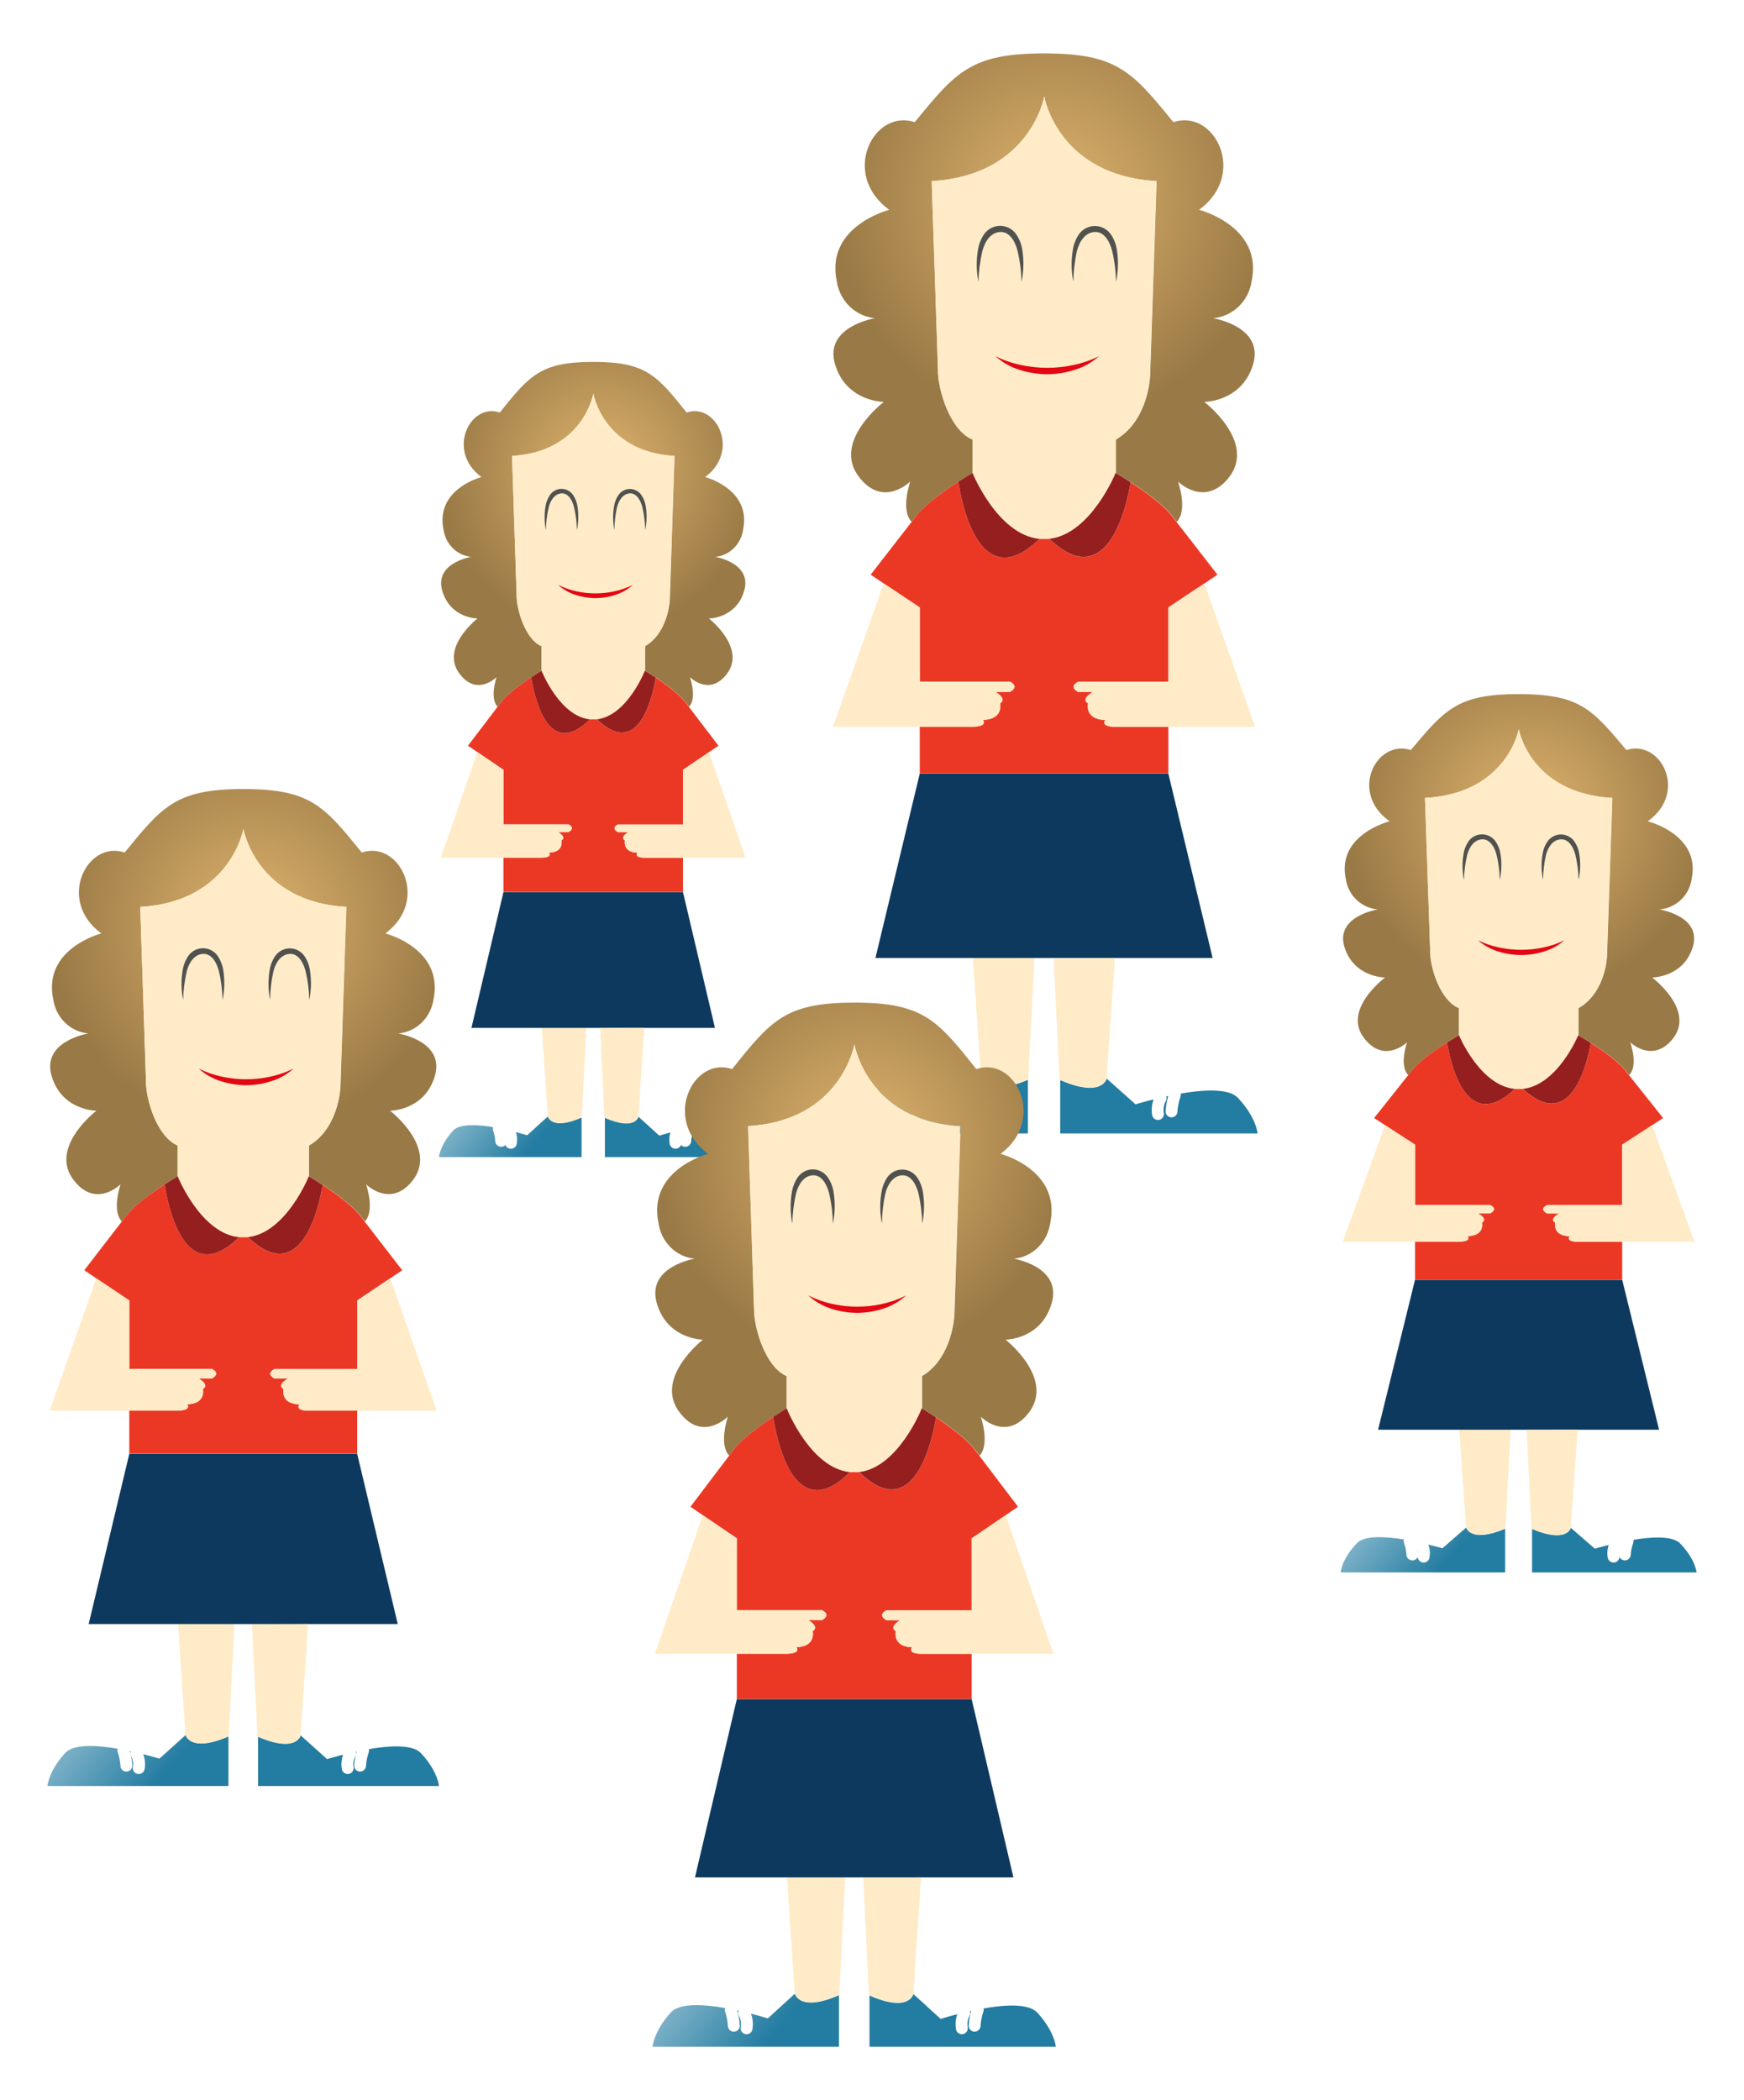 <svg width="147" height="177" viewBox="0 0 147 177" fill="none" xmlns="http://www.w3.org/2000/svg">
<g clip-path="url(#clip0)" filter="url(#filter0_d)">
<path d="M19.254 142.354V146.525H4C4 146.525 4.092 145.24 5.521 143.719C6.949 142.199 13.434 144.219 13.434 144.219L15.659 142.219C15.659 142.219 15.985 143.764 19.254 142.354Z" fill="url(#paint0_linear)"/>
<path d="M19.764 132.876L19.278 142.334H19.23C15.96 143.744 15.635 142.214 15.635 142.214L15.003 132.856L19.764 132.876Z" fill="#FFEBC7"/>
<path d="M37 146.525H21.751V142.379C25.015 143.789 25.341 142.259 25.341 142.259L27.571 144.259C27.571 144.259 34.056 142.224 35.484 143.759C36.913 145.295 37 146.525 37 146.525Z" fill="#237CA1"/>
<path d="M36.655 86.677C35.795 89.613 32.88 89.613 32.88 89.613C32.88 89.613 36.985 92.769 34.741 95.545C32.919 97.8 30.913 95.88 30.855 95.81C30.908 95.975 31.603 98.056 30.753 98.946L30.369 98.446C29.713 97.595 28.251 96.55 27.211 95.865C26.546 95.425 26.05 95.135 26.05 95.135V92.544C28.115 91.334 28.712 88.678 28.712 87.187L29.198 72.433C21.552 72.003 20.517 65.856 20.517 65.856C20.517 65.856 19.448 72.003 11.821 72.433L12.307 87.187C12.307 88.688 13.23 91.789 14.974 92.544V95.135C14.974 95.135 14.513 95.41 13.876 95.825C12.832 96.51 11.321 97.575 10.655 98.446L10.272 98.946C9.417 98.056 10.111 95.975 10.165 95.81C10.087 95.88 8.086 97.811 6.278 95.545C4 92.769 8.124 89.613 8.124 89.613C8.124 89.613 5.21 89.613 4.35 86.677C3.49 83.741 7.444 83.101 7.444 83.101C6.709 83.032 6.017 82.71 5.481 82.188C4.944 81.665 4.594 80.972 4.486 80.22C3.592 75.934 8.542 74.669 8.542 74.669C4.734 71.888 7.342 66.771 10.51 67.852C13.687 63.94 14.862 62.5 20.517 62.5C26.172 62.5 27.318 63.94 30.495 67.852C33.658 66.771 36.266 71.888 32.477 74.669C32.477 74.669 37.432 75.934 36.538 80.22C36.43 80.975 36.076 81.671 35.536 82.194C34.995 82.716 34.3 83.036 33.561 83.101C33.561 83.101 37.52 83.741 36.655 86.677Z" fill="url(#paint1_radial)"/>
<path d="M33.527 132.876H7.473L10.898 118.532H30.107L33.527 132.876Z" fill="#0D395E"/>
<path d="M25.973 132.876L25.341 142.234C25.341 142.234 25.015 143.764 21.751 142.354H21.698L21.241 132.896L25.973 132.876Z" fill="#FFEBC7"/>
<path d="M20.517 65.856C20.517 65.856 19.448 72.003 11.821 72.433L12.307 87.187C12.307 88.688 13.245 91.844 14.974 92.544V95.135C14.974 95.135 16.917 99.941 20.148 100.271C20.266 100.279 20.384 100.279 20.502 100.271C20.637 100.279 20.771 100.279 20.906 100.271C24.127 99.896 26.031 95.14 26.031 95.14V92.544C28.12 91.359 28.693 88.678 28.693 87.187L29.179 72.433C21.552 72.003 20.517 65.856 20.517 65.856Z" fill="#FFEBC7"/>
<path d="M33.901 103.057L32.89 103.737L30.107 105.603V111.385H23.145C23.145 111.385 22.329 111.74 23.145 112.185H24.262C24.262 112.185 23.291 112.72 23.903 113.07C23.903 113.07 23.602 114.315 25.229 114.36C25.229 114.36 24.807 114.861 25.948 114.891H30.107V118.517H10.898V114.876H15.052C16.198 114.831 15.776 114.345 15.776 114.345C17.403 114.3 17.102 113.055 17.102 113.055C17.704 112.705 16.742 112.17 16.742 112.17H17.86C18.671 111.725 17.86 111.37 17.86 111.37H10.898V105.603L8.115 103.737L7.104 103.057L10.272 98.946L10.655 98.446C11.321 97.575 12.832 96.51 13.876 95.825C14.061 97.07 15.421 104.898 20.148 100.271C20.266 100.279 20.384 100.279 20.503 100.271C20.637 100.279 20.771 100.279 20.906 100.271C25.54 104.728 26.973 97.225 27.192 95.87C28.231 96.555 29.694 97.6 30.349 98.451L30.733 98.951L33.901 103.057Z" fill="#EB3825"/>
<path d="M17.86 111.385H10.898V105.603L8.115 103.737L4.194 114.891H15.052C16.198 114.846 15.776 114.36 15.776 114.36C17.403 114.315 17.102 113.07 17.102 113.07C17.704 112.72 16.742 112.185 16.742 112.185H17.86C18.671 111.74 17.86 111.385 17.86 111.385Z" fill="#FFEBC7"/>
<path d="M32.89 103.737L30.107 105.603V111.385H23.145C23.145 111.385 22.329 111.74 23.145 112.185H24.262C24.262 112.185 23.291 112.72 23.903 113.07C23.903 113.07 23.602 114.315 25.229 114.36C25.229 114.36 24.807 114.861 25.948 114.891H36.806L32.89 103.737Z" fill="#FFEBC7"/>
<path d="M20.148 100.271C15.421 104.898 14.061 97.07 13.876 95.825C14.513 95.41 14.974 95.135 14.974 95.135C14.974 95.135 16.898 99.941 20.148 100.271Z" fill="#951F1E"/>
<path d="M27.192 95.865C26.973 97.22 25.54 104.723 20.906 100.266C24.127 99.891 26.031 95.135 26.031 95.135C26.031 95.135 26.526 95.425 27.192 95.865Z" fill="#951F1E"/>
<path d="M24.748 86.057C24.204 86.542 23.567 86.903 22.878 87.117C22.188 87.342 21.469 87.458 20.745 87.462C20.022 87.458 19.303 87.343 18.613 87.122C17.923 86.906 17.286 86.543 16.742 86.057C17.368 86.368 18.029 86.599 18.71 86.742C20.052 87.036 21.439 87.036 22.781 86.742C23.462 86.599 24.122 86.368 24.748 86.057Z" fill="#E30613"/>
<path d="M15.436 80.28C15.27 79.457 15.257 78.608 15.397 77.779C15.463 77.336 15.63 76.915 15.883 76.549C16.025 76.353 16.21 76.193 16.423 76.083C16.636 75.973 16.871 75.916 17.109 75.916C17.347 75.916 17.582 75.973 17.795 76.083C18.008 76.193 18.193 76.353 18.336 76.549C18.588 76.917 18.755 77.34 18.822 77.784C18.951 78.615 18.93 79.463 18.758 80.285C18.744 79.464 18.642 78.647 18.452 77.85C18.253 77.079 17.811 76.349 17.102 76.394C16.393 76.439 15.95 77.084 15.742 77.85C15.555 78.646 15.453 79.461 15.436 80.28Z" fill="#51524F"/>
<path d="M22.766 80.28C22.601 79.457 22.588 78.608 22.727 77.78C22.794 77.336 22.96 76.915 23.213 76.549C23.355 76.356 23.539 76.2 23.75 76.093C23.96 75.985 24.192 75.929 24.428 75.929C24.663 75.929 24.895 75.985 25.105 76.093C25.316 76.2 25.5 76.356 25.642 76.549C25.896 76.916 26.063 77.339 26.128 77.785C26.257 78.615 26.236 79.463 26.065 80.285C26.051 79.464 25.948 78.647 25.759 77.85C25.56 77.079 25.117 76.349 24.408 76.394C23.699 76.439 23.252 77.084 23.048 77.85C22.87 78.647 22.775 79.462 22.766 80.28Z" fill="#51524F"/>
<path d="M10.398 143.524C10.54 143.938 10.626 144.371 10.65 144.809" stroke="white" stroke-linecap="round" stroke-linejoin="round"/>
<path d="M11.496 143.779C11.7 144.155 11.77 144.591 11.695 145.015" stroke="white" stroke-linecap="round" stroke-linejoin="round"/>
<path d="M30.607 143.524C30.465 143.939 30.378 144.371 30.349 144.809" stroke="white" stroke-linecap="round" stroke-linejoin="round"/>
<path d="M29.509 143.779C29.306 144.155 29.234 144.591 29.305 145.015" stroke="white" stroke-linecap="round" stroke-linejoin="round"/>
</g>
<g clip-path="url(#clip1)" filter="url(#filter1_d)">
<path d="M86.641 87.008V91.527H70C70 91.527 70.101 90.135 71.659 88.487C73.217 86.84 80.292 89.029 80.292 89.029L82.719 86.862C82.719 86.862 83.074 88.536 86.641 87.008Z" fill="url(#paint2_linear)"/>
<path d="M87.197 76.741L86.667 86.987H86.614C83.048 88.514 82.692 86.856 82.692 86.856L82.004 76.719L87.197 76.741Z" fill="#FFEBC7"/>
<path d="M106 91.527H89.365V87.035C92.926 88.563 93.281 86.905 93.281 86.905L95.713 89.073C95.713 89.073 102.788 86.867 104.347 88.531C105.905 90.194 106 91.527 106 91.527Z" fill="#237CA1"/>
<path d="M105.624 26.692C104.686 29.872 101.506 29.872 101.506 29.872C101.506 29.872 105.984 33.291 103.536 36.299C101.548 38.742 99.36 36.662 99.296 36.586C99.354 36.764 100.112 39.019 99.185 39.983L98.766 39.441C98.051 38.52 96.456 37.388 95.321 36.645C94.595 36.169 94.055 35.854 94.055 35.854V33.048C96.307 31.736 96.959 28.859 96.959 27.245L97.489 11.261C89.147 10.795 88.019 4.136 88.019 4.136C88.019 4.136 86.853 10.795 78.532 11.261L79.062 27.245C79.062 28.87 80.069 32.229 81.972 33.048V35.854C81.972 35.854 81.468 36.152 80.774 36.602C79.635 37.344 77.987 38.498 77.26 39.441L76.842 39.983C75.909 39.019 76.667 36.764 76.725 36.586C76.64 36.662 74.457 38.753 72.486 36.299C70 33.291 74.499 29.872 74.499 29.872C74.499 29.872 71.32 29.872 70.382 26.692C69.444 23.511 73.757 22.818 73.757 22.818C72.955 22.743 72.201 22.395 71.615 21.828C71.03 21.262 70.648 20.512 70.53 19.697C69.555 15.053 74.955 13.683 74.955 13.683C70.8 10.67 73.646 5.127 77.101 6.298C80.567 2.06 81.85 0.5 88.019 0.5C94.187 0.5 95.438 2.06 98.904 6.298C102.354 5.127 105.2 10.67 101.066 13.683C101.066 13.683 106.472 15.053 105.497 19.697C105.378 20.515 104.992 21.268 104.403 21.835C103.813 22.401 103.054 22.748 102.248 22.818C102.248 22.818 106.567 23.511 105.624 26.692Z" fill="url(#paint3_radial)"/>
<path d="M102.211 76.741H73.789L77.525 61.201H98.48L102.211 76.741Z" fill="#0D395E"/>
<path d="M93.97 76.741L93.281 86.878C93.281 86.878 92.926 88.536 89.365 87.008H89.306L88.808 76.762L93.97 76.741Z" fill="#FFEBC7"/>
<path d="M88.019 4.136C88.019 4.136 86.853 10.795 78.532 11.261L79.062 27.245C79.062 28.87 80.085 32.289 81.972 33.048V35.854C81.972 35.854 84.091 41.061 87.616 41.419C87.745 41.427 87.874 41.427 88.003 41.419C88.149 41.427 88.296 41.427 88.442 41.419C91.956 41.012 94.034 35.86 94.034 35.86V33.048C96.312 31.763 96.938 28.859 96.938 27.245L97.468 11.261C89.147 10.795 88.019 4.136 88.019 4.136Z" fill="#FFEBC7"/>
<path d="M102.619 44.437L101.517 45.174L98.48 47.195V53.458H90.886C90.886 53.458 89.995 53.843 90.886 54.325H92.105C92.105 54.325 91.045 54.905 91.712 55.284C91.712 55.284 91.384 56.633 93.159 56.682C93.159 56.682 92.698 57.224 93.944 57.257H98.48V61.185H77.525V57.24H82.057C83.307 57.191 82.846 56.666 82.846 56.666C84.622 56.617 84.293 55.268 84.293 55.268C84.95 54.889 83.901 54.309 83.901 54.309H85.12C86.005 53.827 85.12 53.442 85.12 53.442H77.525V47.195L74.489 45.174L73.386 44.437L76.842 39.983L77.26 39.441C77.987 38.498 79.635 37.344 80.774 36.602C80.975 37.951 82.459 46.431 87.616 41.419C87.745 41.427 87.874 41.427 88.003 41.419C88.149 41.427 88.296 41.427 88.443 41.419C93.498 46.247 95.062 38.119 95.3 36.651C96.434 37.393 98.029 38.526 98.745 39.447L99.164 39.988L102.619 44.437Z" fill="#EB3825"/>
<path d="M85.12 53.458H77.525V47.195L74.489 45.174L70.212 57.257H82.056C83.307 57.208 82.846 56.682 82.846 56.682C84.621 56.633 84.293 55.284 84.293 55.284C84.95 54.905 83.901 54.325 83.901 54.325H85.12C86.005 53.843 85.12 53.458 85.12 53.458Z" fill="#FFEBC7"/>
<path d="M101.517 45.174L98.48 47.195V53.458H90.886C90.886 53.458 89.995 53.843 90.886 54.325H92.105C92.105 54.325 91.045 54.905 91.712 55.284C91.712 55.284 91.384 56.633 93.159 56.682C93.159 56.682 92.698 57.224 93.944 57.257H105.788L101.517 45.174Z" fill="#FFEBC7"/>
<path d="M87.616 41.419C82.459 46.431 80.975 37.951 80.774 36.602C81.468 36.152 81.972 35.854 81.972 35.854C81.972 35.854 84.07 41.061 87.616 41.419Z" fill="#951F1E"/>
<path d="M95.3 36.645C95.062 38.114 93.498 46.241 88.442 41.413C91.956 41.007 94.034 35.854 94.034 35.854C94.034 35.854 94.574 36.169 95.3 36.645Z" fill="#951F1E"/>
<path d="M92.635 26.02C92.041 26.546 91.346 26.937 90.594 27.169C89.841 27.412 89.057 27.538 88.268 27.543C87.479 27.538 86.695 27.413 85.941 27.174C85.189 26.94 84.494 26.547 83.901 26.02C84.583 26.357 85.304 26.607 86.047 26.762C87.511 27.08 89.024 27.08 90.488 26.762C91.231 26.607 91.952 26.357 92.635 26.02Z" fill="#E30613"/>
<path d="M82.475 19.762C82.295 18.87 82.28 17.951 82.433 17.053C82.505 16.572 82.687 16.116 82.963 15.72C83.118 15.507 83.32 15.334 83.552 15.215C83.785 15.096 84.041 15.034 84.301 15.034C84.561 15.034 84.817 15.096 85.049 15.215C85.282 15.334 85.484 15.507 85.639 15.72C85.915 16.118 86.096 16.576 86.169 17.058C86.31 17.958 86.287 18.877 86.1 19.767C86.085 18.878 85.973 17.993 85.766 17.129C85.549 16.294 85.067 15.503 84.293 15.552C83.519 15.601 83.037 16.3 82.809 17.129C82.606 17.992 82.494 18.875 82.475 19.762Z" fill="#51524F"/>
<path d="M90.472 19.762C90.292 18.87 90.278 17.951 90.43 17.053C90.503 16.572 90.684 16.116 90.96 15.72C91.115 15.511 91.315 15.342 91.545 15.225C91.775 15.109 92.028 15.048 92.285 15.048C92.541 15.048 92.794 15.109 93.024 15.225C93.254 15.342 93.454 15.511 93.61 15.72C93.887 16.117 94.069 16.576 94.14 17.058C94.281 17.958 94.257 18.877 94.071 19.767C94.055 18.878 93.943 17.993 93.737 17.129C93.519 16.294 93.037 15.503 92.263 15.552C91.49 15.601 91.002 16.3 90.78 17.129C90.585 17.993 90.482 18.875 90.472 19.762Z" fill="#51524F"/>
<path d="M76.98 88.276C77.135 88.725 77.228 89.194 77.255 89.669" stroke="white" stroke-linecap="round" stroke-linejoin="round"/>
<path d="M78.177 88.552C78.4 88.959 78.476 89.432 78.394 89.891" stroke="white" stroke-linecap="round" stroke-linejoin="round"/>
<path d="M99.026 88.276C98.871 88.725 98.777 89.194 98.745 89.669" stroke="white" stroke-linecap="round" stroke-linejoin="round"/>
<path d="M97.828 88.552C97.606 88.959 97.528 89.432 97.606 89.891" stroke="white" stroke-linecap="round" stroke-linejoin="round"/>
</g>
<g clip-path="url(#clip2)" filter="url(#filter2_d)">
<path d="M49.018 90.193V93.52H37C37 93.52 37.073 92.495 38.198 91.282C39.323 90.069 44.433 91.681 44.433 91.681L46.186 90.085C46.186 90.085 46.442 91.318 49.018 90.193Z" fill="url(#paint4_linear)"/>
<path d="M49.42 82.633L49.037 90.177H48.999C46.423 91.302 46.167 90.081 46.167 90.081L45.669 82.617L49.42 82.633Z" fill="#FFEBC7"/>
<path d="M63 93.52H50.986V90.213C53.558 91.338 53.814 90.117 53.814 90.117L55.571 91.713C55.571 91.713 60.681 90.089 61.806 91.314C62.931 92.539 63 93.52 63 93.52Z" fill="#237CA1"/>
<path d="M62.728 45.784C62.051 48.126 59.754 48.126 59.754 48.126C59.754 48.126 62.989 50.643 61.22 52.857C59.785 54.656 58.204 53.124 58.158 53.069C58.2 53.2 58.748 54.86 58.078 55.57L57.776 55.171C57.259 54.493 56.107 53.659 55.288 53.112C54.763 52.761 54.373 52.53 54.373 52.53V50.464C56 49.498 56.47 47.38 56.47 46.191L56.853 34.423C50.829 34.08 50.013 29.177 50.013 29.177C50.013 29.177 49.171 34.08 43.162 34.423L43.545 46.191C43.545 47.388 44.272 49.861 45.646 50.464V52.53C45.646 52.53 45.283 52.749 44.781 53.081C43.958 53.627 42.768 54.477 42.244 55.171L41.941 55.57C41.268 54.86 41.815 53.2 41.857 53.069C41.796 53.124 40.219 54.664 38.795 52.857C37 50.643 40.249 48.126 40.249 48.126C40.249 48.126 37.953 48.126 37.276 45.784C36.598 43.443 39.714 42.932 39.714 42.932C39.134 42.877 38.589 42.62 38.167 42.203C37.744 41.787 37.468 41.234 37.383 40.634C36.678 37.215 40.579 36.206 40.579 36.206C37.578 33.988 39.633 29.907 42.129 30.768C44.632 27.649 45.558 26.5 50.013 26.5C54.469 26.5 55.372 27.649 57.875 30.768C60.367 29.907 62.422 33.988 59.437 36.206C59.437 36.206 63.341 37.215 62.636 40.634C62.551 41.236 62.272 41.791 61.846 42.208C61.421 42.625 60.872 42.88 60.29 42.932C60.29 42.932 63.41 43.443 62.728 45.784Z" fill="url(#paint5_radial)"/>
<path d="M60.263 82.633H39.737L42.435 71.192H57.569L60.263 82.633Z" fill="#0D395E"/>
<path d="M54.312 82.633L53.814 90.097C53.814 90.097 53.558 91.318 50.986 90.193H50.944L50.584 82.649L54.312 82.633Z" fill="#FFEBC7"/>
<path d="M50.013 29.177C50.013 29.177 49.171 34.08 43.162 34.423L43.545 46.191C43.545 47.388 44.284 49.905 45.646 50.464V52.53C45.646 52.53 47.177 56.364 49.722 56.627C49.816 56.633 49.909 56.633 50.002 56.627C50.108 56.633 50.214 56.633 50.32 56.627C52.857 56.328 54.358 52.534 54.358 52.534V50.464C56.003 49.518 56.455 47.38 56.455 46.191L56.838 34.423C50.829 34.08 50.013 29.177 50.013 29.177Z" fill="#FFEBC7"/>
<path d="M60.558 58.849L59.762 59.392L57.569 60.88V65.491H52.084C52.084 65.491 51.441 65.775 52.084 66.129H52.964C52.964 66.129 52.199 66.556 52.681 66.836C52.681 66.836 52.444 67.829 53.726 67.865C53.726 67.865 53.393 68.264 54.293 68.288H57.569V71.18H42.435V68.276H45.708C46.611 68.24 46.278 67.853 46.278 67.853C47.56 67.817 47.323 66.824 47.323 66.824C47.797 66.544 47.039 66.118 47.039 66.118H47.92C48.559 65.763 47.92 65.479 47.92 65.479H42.435V60.88L40.242 59.392L39.446 58.849L41.941 55.57L42.244 55.171C42.768 54.477 43.958 53.627 44.781 53.081C44.927 54.074 45.998 60.317 49.723 56.627C49.816 56.633 49.909 56.633 50.002 56.627C50.108 56.633 50.214 56.633 50.32 56.627C53.971 60.181 55.1 54.198 55.272 53.117C56.092 53.663 57.243 54.497 57.76 55.175L58.063 55.574L60.558 58.849Z" fill="#EB3825"/>
<path d="M47.92 65.491H42.435V60.88L40.242 59.392L37.153 68.288H45.708C46.611 68.252 46.278 67.865 46.278 67.865C47.56 67.829 47.323 66.836 47.323 66.836C47.797 66.556 47.039 66.129 47.039 66.129H47.92C48.559 65.775 47.92 65.491 47.92 65.491Z" fill="#FFEBC7"/>
<path d="M59.762 59.392L57.569 60.88V65.491H52.084C52.084 65.491 51.441 65.775 52.084 66.129H52.964C52.964 66.129 52.199 66.556 52.681 66.836C52.681 66.836 52.444 67.829 53.726 67.865C53.726 67.865 53.393 68.264 54.292 68.288H62.847L59.762 59.392Z" fill="#FFEBC7"/>
<path d="M49.722 56.627C45.998 60.317 44.927 54.074 44.781 53.081C45.283 52.749 45.646 52.53 45.646 52.53C45.646 52.53 47.162 56.364 49.722 56.627Z" fill="#951F1E"/>
<path d="M55.272 53.112C55.1 54.194 53.971 60.178 50.32 56.623C52.857 56.324 54.358 52.53 54.358 52.53C54.358 52.53 54.748 52.761 55.272 53.112Z" fill="#951F1E"/>
<path d="M53.347 45.289C52.919 45.676 52.416 45.965 51.873 46.135C51.33 46.315 50.763 46.407 50.193 46.41C49.623 46.407 49.057 46.315 48.513 46.139C47.97 45.967 47.468 45.678 47.039 45.289C47.532 45.538 48.053 45.721 48.59 45.836C49.647 46.07 50.74 46.07 51.797 45.836C52.333 45.721 52.854 45.538 53.347 45.289Z" fill="#E30613"/>
<path d="M46.01 40.682C45.88 40.025 45.869 39.348 45.979 38.687C46.032 38.334 46.163 37.998 46.362 37.706C46.474 37.549 46.62 37.422 46.788 37.334C46.956 37.246 47.141 37.201 47.328 37.201C47.516 37.201 47.701 37.246 47.869 37.334C48.037 37.422 48.183 37.549 48.295 37.706C48.494 37.999 48.625 38.336 48.678 38.691C48.779 39.354 48.763 40.03 48.628 40.686C48.617 40.031 48.536 39.379 48.387 38.743C48.23 38.129 47.882 37.546 47.323 37.582C46.764 37.618 46.416 38.133 46.251 38.743C46.104 39.379 46.023 40.029 46.01 40.682Z" fill="#51524F"/>
<path d="M51.785 40.682C51.655 40.025 51.645 39.348 51.755 38.687C51.807 38.334 51.938 37.998 52.138 37.706C52.25 37.552 52.395 37.428 52.56 37.342C52.727 37.256 52.909 37.211 53.094 37.211C53.28 37.211 53.463 37.256 53.629 37.342C53.795 37.428 53.939 37.552 54.051 37.706C54.252 37.998 54.383 38.336 54.434 38.691C54.536 39.354 54.519 40.03 54.384 40.686C54.373 40.031 54.292 39.379 54.143 38.743C53.986 38.129 53.638 37.546 53.079 37.582C52.52 37.618 52.168 38.133 52.008 38.743C51.867 39.379 51.793 40.029 51.785 40.682Z" fill="#51524F"/>
<path d="M42.041 91.126C42.153 91.457 42.22 91.802 42.24 92.152" stroke="white" stroke-linecap="round" stroke-linejoin="round"/>
<path d="M42.906 91.33C43.066 91.629 43.122 91.978 43.063 92.315" stroke="white" stroke-linecap="round" stroke-linejoin="round"/>
<path d="M57.963 91.126C57.851 91.457 57.783 91.802 57.76 92.152" stroke="white" stroke-linecap="round" stroke-linejoin="round"/>
<path d="M57.098 91.33C56.938 91.629 56.881 91.977 56.937 92.315" stroke="white" stroke-linecap="round" stroke-linejoin="round"/>
</g>
<g clip-path="url(#clip3)" filter="url(#filter3_d)">
<path d="M126.867 124.847V128.522H113C113 128.522 113.084 127.39 114.382 126.05C115.681 124.711 121.576 126.491 121.576 126.491L123.599 124.728C123.599 124.728 123.895 126.09 126.867 124.847Z" fill="url(#paint6_linear)"/>
<path d="M127.331 116.498L126.889 124.83H126.845C123.873 126.072 123.577 124.724 123.577 124.724L123.003 116.48L127.331 116.498Z" fill="#FFEBC7"/>
<path d="M143 128.522H129.137V124.869C132.105 126.112 132.401 124.764 132.401 124.764L134.428 126.526C134.428 126.526 140.324 124.733 141.622 126.086C142.921 127.438 143 128.522 143 128.522Z" fill="#237CA1"/>
<path d="M142.686 75.799C141.905 78.385 139.255 78.385 139.255 78.385C139.255 78.385 142.987 81.166 140.946 83.611C139.29 85.598 137.466 83.906 137.413 83.844C137.462 83.99 138.093 85.823 137.321 86.607L136.972 86.166C136.375 85.417 135.046 84.496 134.101 83.893C133.496 83.505 133.046 83.25 133.046 83.25V80.967C134.923 79.901 135.466 77.561 135.466 76.248L135.907 63.251C128.956 62.871 128.015 57.456 128.015 57.456C128.015 57.456 127.044 62.871 120.11 63.251L120.552 76.248C120.552 77.57 121.391 80.302 122.976 80.967V83.25C122.976 83.25 122.557 83.492 121.978 83.858C121.029 84.461 119.655 85.4 119.05 86.166L118.701 86.607C117.924 85.823 118.556 83.99 118.604 83.844C118.534 83.906 116.714 85.607 115.071 83.611C113 81.166 116.749 78.385 116.749 78.385C116.749 78.385 114.1 78.385 113.318 75.799C112.536 73.213 116.131 72.649 116.131 72.649C115.463 72.588 114.834 72.304 114.346 71.844C113.858 71.384 113.54 70.773 113.442 70.111C112.629 66.335 117.129 65.22 117.129 65.22C113.667 62.77 116.038 58.263 118.918 59.215C121.806 55.769 122.875 54.5 128.015 54.5C133.156 54.5 134.198 55.769 137.087 59.215C139.962 58.263 142.333 62.77 138.888 65.22C138.888 65.22 143.393 66.335 142.58 70.111C142.481 70.776 142.16 71.389 141.669 71.849C141.178 72.31 140.545 72.591 139.873 72.649C139.873 72.649 143.473 73.213 142.686 75.799Z" fill="url(#paint7_radial)"/>
<path d="M139.842 116.498H116.158L119.271 103.861H136.733L139.842 116.498Z" fill="#0D395E"/>
<path d="M132.975 116.498L132.401 124.742C132.401 124.742 132.105 126.09 129.137 124.847H129.089L128.674 116.516L132.975 116.498Z" fill="#FFEBC7"/>
<path d="M128.015 57.456C128.015 57.456 127.044 62.871 120.11 63.25L120.552 76.248C120.552 77.57 121.404 80.35 122.976 80.967V83.25C122.976 83.25 124.743 87.484 127.68 87.775C127.787 87.781 127.895 87.781 128.002 87.775C128.124 87.781 128.247 87.781 128.369 87.775C131.297 87.444 133.028 83.254 133.028 83.254V80.967C134.927 79.923 135.448 77.561 135.448 76.248L135.89 63.25C128.956 62.871 128.015 57.456 128.015 57.456Z" fill="#FFEBC7"/>
<path d="M140.182 90.229L139.264 90.828L136.733 92.472V97.565H130.405C130.405 97.565 129.663 97.878 130.405 98.27H131.42C131.42 98.27 130.537 98.741 131.094 99.05C131.094 99.05 130.82 100.147 132.299 100.187C132.299 100.187 131.915 100.627 132.953 100.654H136.733V103.848H119.271V100.64H123.047C124.089 100.601 123.705 100.173 123.705 100.173C125.185 100.134 124.911 99.037 124.911 99.037C125.458 98.728 124.584 98.257 124.584 98.257H125.6C126.337 97.865 125.6 97.552 125.6 97.552H119.271V92.472L116.741 90.828L115.822 90.229L118.701 86.607L119.05 86.166C119.655 85.4 121.029 84.461 121.978 83.858C122.146 84.955 123.383 91.85 127.68 87.775C127.787 87.781 127.895 87.781 128.002 87.775C128.124 87.781 128.247 87.781 128.369 87.775C132.582 91.701 133.885 85.091 134.083 83.897C135.029 84.501 136.358 85.422 136.954 86.171L137.303 86.612L140.182 90.229Z" fill="#EB3825"/>
<path d="M125.6 97.565H119.271V92.472L116.741 90.828L113.177 100.654H123.047C124.089 100.614 123.705 100.187 123.705 100.187C125.185 100.147 124.911 99.05 124.911 99.05C125.458 98.741 124.584 98.27 124.584 98.27H125.6C126.337 97.878 125.6 97.565 125.6 97.565Z" fill="#FFEBC7"/>
<path d="M139.264 90.828L136.733 92.472V97.565H130.405C130.405 97.565 129.663 97.878 130.405 98.27H131.42C131.42 98.27 130.537 98.741 131.094 99.05C131.094 99.05 130.82 100.147 132.299 100.187C132.299 100.187 131.915 100.627 132.953 100.654H142.823L139.264 90.828Z" fill="#FFEBC7"/>
<path d="M127.68 87.775C123.383 91.85 122.146 84.955 121.978 83.858C122.557 83.492 122.976 83.25 122.976 83.25C122.976 83.25 124.725 87.484 127.68 87.775Z" fill="#951F1E"/>
<path d="M134.083 83.893C133.885 85.087 132.582 91.696 128.369 87.77C131.297 87.44 133.028 83.25 133.028 83.25C133.028 83.25 133.478 83.505 134.083 83.893Z" fill="#951F1E"/>
<path d="M131.862 75.253C131.368 75.68 130.788 75.998 130.162 76.187C129.535 76.385 128.881 76.487 128.223 76.491C127.566 76.487 126.912 76.386 126.284 76.191C125.658 76.001 125.078 75.681 124.584 75.253C125.153 75.527 125.754 75.73 126.373 75.856C127.593 76.115 128.853 76.115 130.073 75.856C130.692 75.73 131.293 75.527 131.862 75.253Z" fill="#E30613"/>
<path d="M123.396 70.164C123.246 69.438 123.234 68.691 123.361 67.96C123.421 67.57 123.572 67.199 123.802 66.877C123.932 66.703 124.1 66.563 124.294 66.466C124.487 66.369 124.701 66.319 124.917 66.319C125.134 66.319 125.348 66.369 125.541 66.466C125.735 66.563 125.903 66.703 126.033 66.877C126.262 67.2 126.413 67.573 126.474 67.965C126.592 68.697 126.572 69.444 126.417 70.168C126.404 69.445 126.311 68.725 126.139 68.022C125.957 67.344 125.556 66.7 124.911 66.74C124.266 66.78 123.864 67.348 123.674 68.022C123.505 68.724 123.412 69.442 123.396 70.164Z" fill="#51524F"/>
<path d="M130.06 70.164C129.91 69.438 129.898 68.691 130.025 67.961C130.085 67.57 130.237 67.199 130.467 66.877C130.596 66.707 130.763 66.569 130.954 66.474C131.146 66.38 131.357 66.33 131.571 66.33C131.784 66.33 131.995 66.38 132.187 66.474C132.378 66.569 132.545 66.707 132.675 66.877C132.906 67.2 133.057 67.573 133.116 67.965C133.234 68.697 133.214 69.444 133.059 70.168C133.046 69.445 132.953 68.725 132.781 68.022C132.6 67.344 132.198 66.7 131.553 66.74C130.908 66.78 130.502 67.348 130.316 68.022C130.154 68.725 130.069 69.443 130.06 70.164Z" fill="#51524F"/>
<path d="M118.816 125.878C118.946 126.243 119.023 126.624 119.046 127.011" stroke="white" stroke-linecap="round" stroke-linejoin="round"/>
<path d="M119.814 126.103C120 126.434 120.064 126.819 119.995 127.191" stroke="white" stroke-linecap="round" stroke-linejoin="round"/>
<path d="M137.188 125.878C137.059 126.244 136.98 126.624 136.954 127.011" stroke="white" stroke-linecap="round" stroke-linejoin="round"/>
<path d="M136.19 126.103C136.005 126.434 135.94 126.818 136.005 127.191" stroke="white" stroke-linecap="round" stroke-linejoin="round"/>
</g>
<g clip-path="url(#clip4)" filter="url(#filter4_d)">
<path d="M70.716 164.156V168.526H55C55 168.526 55.095 167.18 56.567 165.587C58.038 163.994 64.72 166.111 64.72 166.111L67.012 164.015C67.012 164.015 67.348 165.634 70.716 164.156Z" fill="url(#paint8_linear)"/>
<path d="M71.242 154.227L70.741 164.135H70.691C67.323 165.613 66.987 164.01 66.987 164.01L66.337 154.206L71.242 154.227Z" fill="#FFEBC7"/>
<path d="M89 168.526H73.289V164.183C76.652 165.66 76.988 164.057 76.988 164.057L79.285 166.153C79.285 166.153 85.967 164.02 87.438 165.629C88.91 167.237 89 168.526 89 168.526Z" fill="#237CA1"/>
<path d="M88.645 105.828C87.759 108.904 84.756 108.904 84.756 108.904C84.756 108.904 88.985 112.21 86.673 115.118C84.796 117.481 82.728 115.469 82.668 115.396C82.724 115.569 83.439 117.749 82.563 118.681L82.168 118.157C81.492 117.267 79.986 116.172 78.915 115.454C78.229 114.993 77.718 114.689 77.718 114.689V111.975C79.846 110.707 80.461 107.924 80.461 106.363L80.962 90.906C73.084 90.455 72.017 84.016 72.017 84.016C72.017 84.016 70.916 90.455 63.058 90.906L63.559 106.363C63.559 107.935 64.51 111.183 66.307 111.975V114.689C66.307 114.689 65.831 114.977 65.175 115.412C64.099 116.13 62.543 117.246 61.857 118.157L61.462 118.681C60.581 117.749 61.297 115.569 61.352 115.396C61.271 115.469 59.209 117.492 57.347 115.118C55 112.21 59.249 108.904 59.249 108.904C59.249 108.904 56.246 108.904 55.36 105.828C54.474 102.753 58.549 102.082 58.549 102.082C57.791 102.01 57.078 101.673 56.526 101.125C55.973 100.578 55.612 99.852 55.501 99.064C54.58 94.574 59.68 93.248 59.68 93.248C55.756 90.335 58.444 84.975 61.707 86.106C64.98 82.009 66.192 80.5 72.017 80.5C77.844 80.5 79.025 82.009 82.298 86.106C85.556 84.975 88.244 90.335 84.34 93.248C84.34 93.248 89.445 94.574 88.525 99.064C88.412 99.855 88.048 100.584 87.492 101.131C86.935 101.679 86.218 102.014 85.456 102.082C85.456 102.082 89.535 102.753 88.645 105.828Z" fill="url(#paint9_radial)"/>
<path d="M85.421 154.227H58.579L62.107 139.2H81.898L85.421 154.227Z" fill="#0D395E"/>
<path d="M77.638 154.227L76.988 164.031C76.988 164.031 76.652 165.634 73.289 164.156H73.234L72.763 154.248L77.638 154.227Z" fill="#FFEBC7"/>
<path d="M72.017 84.016C72.017 84.016 70.916 90.455 63.058 90.906L63.559 106.363C63.559 107.935 64.525 111.241 66.307 111.975V114.689C66.307 114.689 68.309 119.724 71.637 120.07C71.759 120.078 71.881 120.078 72.002 120.07C72.141 120.078 72.279 120.078 72.418 120.07C75.736 119.677 77.698 114.694 77.698 114.694V111.975C79.851 110.733 80.441 107.924 80.441 106.363L80.942 90.906C73.084 90.455 72.017 84.016 72.017 84.016Z" fill="#FFEBC7"/>
<path d="M85.807 122.988L84.766 123.701L81.898 125.655V131.712H74.725C74.725 131.712 73.884 132.084 74.725 132.551H75.876C75.876 132.551 74.876 133.111 75.506 133.478C75.506 133.478 75.196 134.783 76.873 134.83C76.873 134.83 76.437 135.354 77.613 135.385H81.898V139.184H62.107V135.37H66.387C67.568 135.323 67.132 134.814 67.132 134.814C68.809 134.767 68.499 133.462 68.499 133.462C69.12 133.096 68.129 132.535 68.129 132.535H69.28C70.116 132.069 69.28 131.697 69.28 131.697H62.107V125.655L59.239 123.701L58.198 122.988L61.462 118.681L61.857 118.157C62.543 117.246 64.099 116.13 65.175 115.412C65.366 116.717 66.767 124.917 71.637 120.07C71.759 120.078 71.881 120.078 72.002 120.07C72.141 120.078 72.28 120.078 72.418 120.07C77.193 124.738 78.669 116.879 78.895 115.459C79.966 116.177 81.472 117.272 82.148 118.163L82.543 118.687L85.807 122.988Z" fill="#EB3825"/>
<path d="M69.28 131.712H62.107V125.655L59.239 123.701L55.2 135.385H66.387C67.568 135.338 67.132 134.83 67.132 134.83C68.809 134.783 68.499 133.478 68.499 133.478C69.12 133.111 68.129 132.551 68.129 132.551H69.28C70.115 132.084 69.28 131.712 69.28 131.712Z" fill="#FFEBC7"/>
<path d="M84.766 123.701L81.898 125.655V131.712H74.725C74.725 131.712 73.884 132.084 74.725 132.551H75.876C75.876 132.551 74.875 133.111 75.506 133.478C75.506 133.478 75.196 134.783 76.873 134.83C76.873 134.83 76.437 135.354 77.613 135.385H88.8L84.766 123.701Z" fill="#FFEBC7"/>
<path d="M71.637 120.07C66.767 124.917 65.366 116.716 65.175 115.412C65.831 114.977 66.307 114.689 66.307 114.689C66.307 114.689 68.289 119.724 71.637 120.07Z" fill="#951F1E"/>
<path d="M78.895 115.454C78.669 116.874 77.193 124.733 72.418 120.065C75.736 119.672 77.698 114.689 77.698 114.689C77.698 114.689 78.209 114.993 78.895 115.454Z" fill="#951F1E"/>
<path d="M76.377 105.179C75.817 105.687 75.16 106.065 74.45 106.29C73.739 106.525 72.998 106.647 72.253 106.651C71.508 106.646 70.767 106.526 70.055 106.295C69.345 106.069 68.689 105.688 68.129 105.179C68.773 105.505 69.454 105.746 70.156 105.897C71.538 106.204 72.967 106.204 74.35 105.897C75.051 105.746 75.732 105.505 76.377 105.179Z" fill="#E30613"/>
<path d="M66.782 99.127C66.612 98.264 66.598 97.375 66.742 96.507C66.811 96.043 66.982 95.601 67.243 95.218C67.389 95.012 67.58 94.845 67.799 94.73C68.019 94.615 68.261 94.555 68.506 94.555C68.752 94.555 68.994 94.615 69.213 94.73C69.433 94.845 69.623 95.012 69.77 95.218C70.031 95.603 70.202 96.046 70.271 96.512C70.404 97.382 70.382 98.271 70.206 99.132C70.191 98.272 70.085 97.416 69.89 96.581C69.685 95.774 69.23 95.009 68.499 95.056C67.768 95.103 67.313 95.779 67.097 96.581C66.906 97.415 66.8 98.269 66.782 99.127Z" fill="#51524F"/>
<path d="M74.335 99.127C74.165 98.264 74.151 97.375 74.295 96.507C74.364 96.043 74.535 95.601 74.795 95.218C74.942 95.016 75.131 94.853 75.348 94.74C75.565 94.627 75.804 94.569 76.047 94.569C76.289 94.569 76.528 94.627 76.745 94.74C76.962 94.853 77.151 95.016 77.298 95.218C77.56 95.602 77.731 96.046 77.799 96.512C77.932 97.382 77.91 98.271 77.733 99.132C77.719 98.272 77.613 97.416 77.418 96.581C77.213 95.774 76.757 95.009 76.027 95.056C75.296 95.103 74.835 95.779 74.625 96.581C74.442 97.416 74.344 98.27 74.335 99.127Z" fill="#51524F"/>
<path d="M61.592 165.382C61.739 165.816 61.826 166.27 61.852 166.729" stroke="white" stroke-linecap="round" stroke-linejoin="round"/>
<path d="M62.723 165.65C62.933 166.043 63.005 166.501 62.928 166.944" stroke="white" stroke-linecap="round" stroke-linejoin="round"/>
<path d="M82.413 165.382C82.267 165.817 82.178 166.27 82.148 166.729" stroke="white" stroke-linecap="round" stroke-linejoin="round"/>
<path d="M81.282 165.65C81.073 166.043 80.999 166.5 81.072 166.944" stroke="white" stroke-linecap="round" stroke-linejoin="round"/>
</g>
<defs>
<filter id="filter0_d" x="0" y="62.5" width="41" height="92" filterUnits="userSpaceOnUse" color-interpolation-filters="sRGB">
<feFlood flood-opacity="0" result="BackgroundImageFix"/>
<feColorMatrix in="SourceAlpha" type="matrix" values="0 0 0 0 0 0 0 0 0 0 0 0 0 0 0 0 0 0 127 0"/>
<feOffset dy="4"/>
<feGaussianBlur stdDeviation="2"/>
<feColorMatrix type="matrix" values="0 0 0 0 0 0 0 0 0 0 0 0 0 0 0 0 0 0 0.25 0"/>
<feBlend mode="normal" in2="BackgroundImageFix" result="effect1_dropShadow"/>
<feBlend mode="normal" in="SourceGraphic" in2="effect1_dropShadow" result="shape"/>
</filter>
<filter id="filter1_d" x="66" y="0.5" width="44" height="99" filterUnits="userSpaceOnUse" color-interpolation-filters="sRGB">
<feFlood flood-opacity="0" result="BackgroundImageFix"/>
<feColorMatrix in="SourceAlpha" type="matrix" values="0 0 0 0 0 0 0 0 0 0 0 0 0 0 0 0 0 0 127 0"/>
<feOffset dy="4"/>
<feGaussianBlur stdDeviation="2"/>
<feColorMatrix type="matrix" values="0 0 0 0 0 0 0 0 0 0 0 0 0 0 0 0 0 0 0.25 0"/>
<feBlend mode="normal" in2="BackgroundImageFix" result="effect1_dropShadow"/>
<feBlend mode="normal" in="SourceGraphic" in2="effect1_dropShadow" result="shape"/>
</filter>
<filter id="filter2_d" x="33" y="26.5" width="34" height="75" filterUnits="userSpaceOnUse" color-interpolation-filters="sRGB">
<feFlood flood-opacity="0" result="BackgroundImageFix"/>
<feColorMatrix in="SourceAlpha" type="matrix" values="0 0 0 0 0 0 0 0 0 0 0 0 0 0 0 0 0 0 127 0"/>
<feOffset dy="4"/>
<feGaussianBlur stdDeviation="2"/>
<feColorMatrix type="matrix" values="0 0 0 0 0 0 0 0 0 0 0 0 0 0 0 0 0 0 0.25 0"/>
<feBlend mode="normal" in2="BackgroundImageFix" result="effect1_dropShadow"/>
<feBlend mode="normal" in="SourceGraphic" in2="effect1_dropShadow" result="shape"/>
</filter>
<filter id="filter3_d" x="109" y="54.5" width="38" height="82" filterUnits="userSpaceOnUse" color-interpolation-filters="sRGB">
<feFlood flood-opacity="0" result="BackgroundImageFix"/>
<feColorMatrix in="SourceAlpha" type="matrix" values="0 0 0 0 0 0 0 0 0 0 0 0 0 0 0 0 0 0 127 0"/>
<feOffset dy="4"/>
<feGaussianBlur stdDeviation="2"/>
<feColorMatrix type="matrix" values="0 0 0 0 0 0 0 0 0 0 0 0 0 0 0 0 0 0 0.25 0"/>
<feBlend mode="normal" in2="BackgroundImageFix" result="effect1_dropShadow"/>
<feBlend mode="normal" in="SourceGraphic" in2="effect1_dropShadow" result="shape"/>
</filter>
<filter id="filter4_d" x="51" y="80.5" width="42" height="96" filterUnits="userSpaceOnUse" color-interpolation-filters="sRGB">
<feFlood flood-opacity="0" result="BackgroundImageFix"/>
<feColorMatrix in="SourceAlpha" type="matrix" values="0 0 0 0 0 0 0 0 0 0 0 0 0 0 0 0 0 0 127 0"/>
<feOffset dy="4"/>
<feGaussianBlur stdDeviation="2"/>
<feColorMatrix type="matrix" values="0 0 0 0 0 0 0 0 0 0 0 0 0 0 0 0 0 0 0.25 0"/>
<feBlend mode="normal" in2="BackgroundImageFix" result="effect1_dropShadow"/>
<feBlend mode="normal" in="SourceGraphic" in2="effect1_dropShadow" result="shape"/>
</filter>
<linearGradient id="paint0_linear" x1="2.081" y1="135.832" x2="13.739" y2="145.733" gradientUnits="userSpaceOnUse">
<stop stop-color="#237CA1" stop-opacity="0.2"/>
<stop offset="1" stop-color="#237CA1"/>
</linearGradient>
<radialGradient id="paint1_radial" cx="0" cy="0" r="1" gradientUnits="userSpaceOnUse" gradientTransform="translate(21.246 74.003) rotate(23.388) scale(16.921 17.266)">
<stop stop-color="#DEB36E"/>
<stop offset="1" stop-color="#997945"/>
</radialGradient>
<linearGradient id="paint2_linear" x1="67.907" y1="79.943" x2="80.55" y2="90.756" gradientUnits="userSpaceOnUse">
<stop stop-color="#237CA1" stop-opacity="0.2"/>
<stop offset="1" stop-color="#237CA1"/>
</linearGradient>
<radialGradient id="paint3_radial" cx="0" cy="0" r="1" gradientUnits="userSpaceOnUse" gradientTransform="translate(88.814 12.962) rotate(23.243) scale(18.439 18.725)">
<stop stop-color="#DEB36E"/>
<stop offset="1" stop-color="#997945"/>
</radialGradient>
<linearGradient id="paint4_linear" x1="35.488" y1="84.991" x2="44.768" y2="92.776" gradientUnits="userSpaceOnUse">
<stop stop-color="#237CA1" stop-opacity="0.2"/>
<stop offset="1" stop-color="#237CA1"/>
</linearGradient>
<radialGradient id="paint5_radial" cx="0" cy="0" r="1" gradientUnits="userSpaceOnUse" gradientTransform="translate(50.587 35.675) rotate(23.646) scale(13.358 13.745)">
<stop stop-color="#DEB36E"/>
<stop offset="1" stop-color="#997945"/>
</radialGradient>
<linearGradient id="paint6_linear" x1="111.256" y1="119.102" x2="121.573" y2="128.145" gradientUnits="userSpaceOnUse">
<stop stop-color="#237CA1" stop-opacity="0.2"/>
<stop offset="1" stop-color="#237CA1"/>
</linearGradient>
<radialGradient id="paint7_radial" cx="0" cy="0" r="1" gradientUnits="userSpaceOnUse" gradientTransform="translate(128.678 64.634) rotate(22.739) scale(15.309 15.284)">
<stop stop-color="#DEB36E"/>
<stop offset="1" stop-color="#997945"/>
</radialGradient>
<linearGradient id="paint8_linear" x1="53.023" y1="157.324" x2="65.202" y2="167.497" gradientUnits="userSpaceOnUse">
<stop stop-color="#237CA1" stop-opacity="0.2"/>
<stop offset="1" stop-color="#237CA1"/>
</linearGradient>
<radialGradient id="paint9_radial" cx="0" cy="0" r="1" gradientUnits="userSpaceOnUse" gradientTransform="translate(72.768 92.551) rotate(23.738) scale(17.48 18.04)">
<stop stop-color="#DEB36E"/>
<stop offset="1" stop-color="#997945"/>
</radialGradient>
<clipPath id="clip0">
<rect width="33" height="84" fill="white" transform="translate(4 62.5)"/>
</clipPath>
<clipPath id="clip1">
<rect width="36" height="91" fill="white" transform="translate(70 0.5)"/>
</clipPath>
<clipPath id="clip2">
<rect width="26" height="67" fill="white" transform="translate(37 26.5)"/>
</clipPath>
<clipPath id="clip3">
<rect width="30" height="74" fill="white" transform="translate(113 54.5)"/>
</clipPath>
<clipPath id="clip4">
<rect width="34" height="88" fill="white" transform="translate(55 80.5)"/>
</clipPath>
</defs>
</svg>
